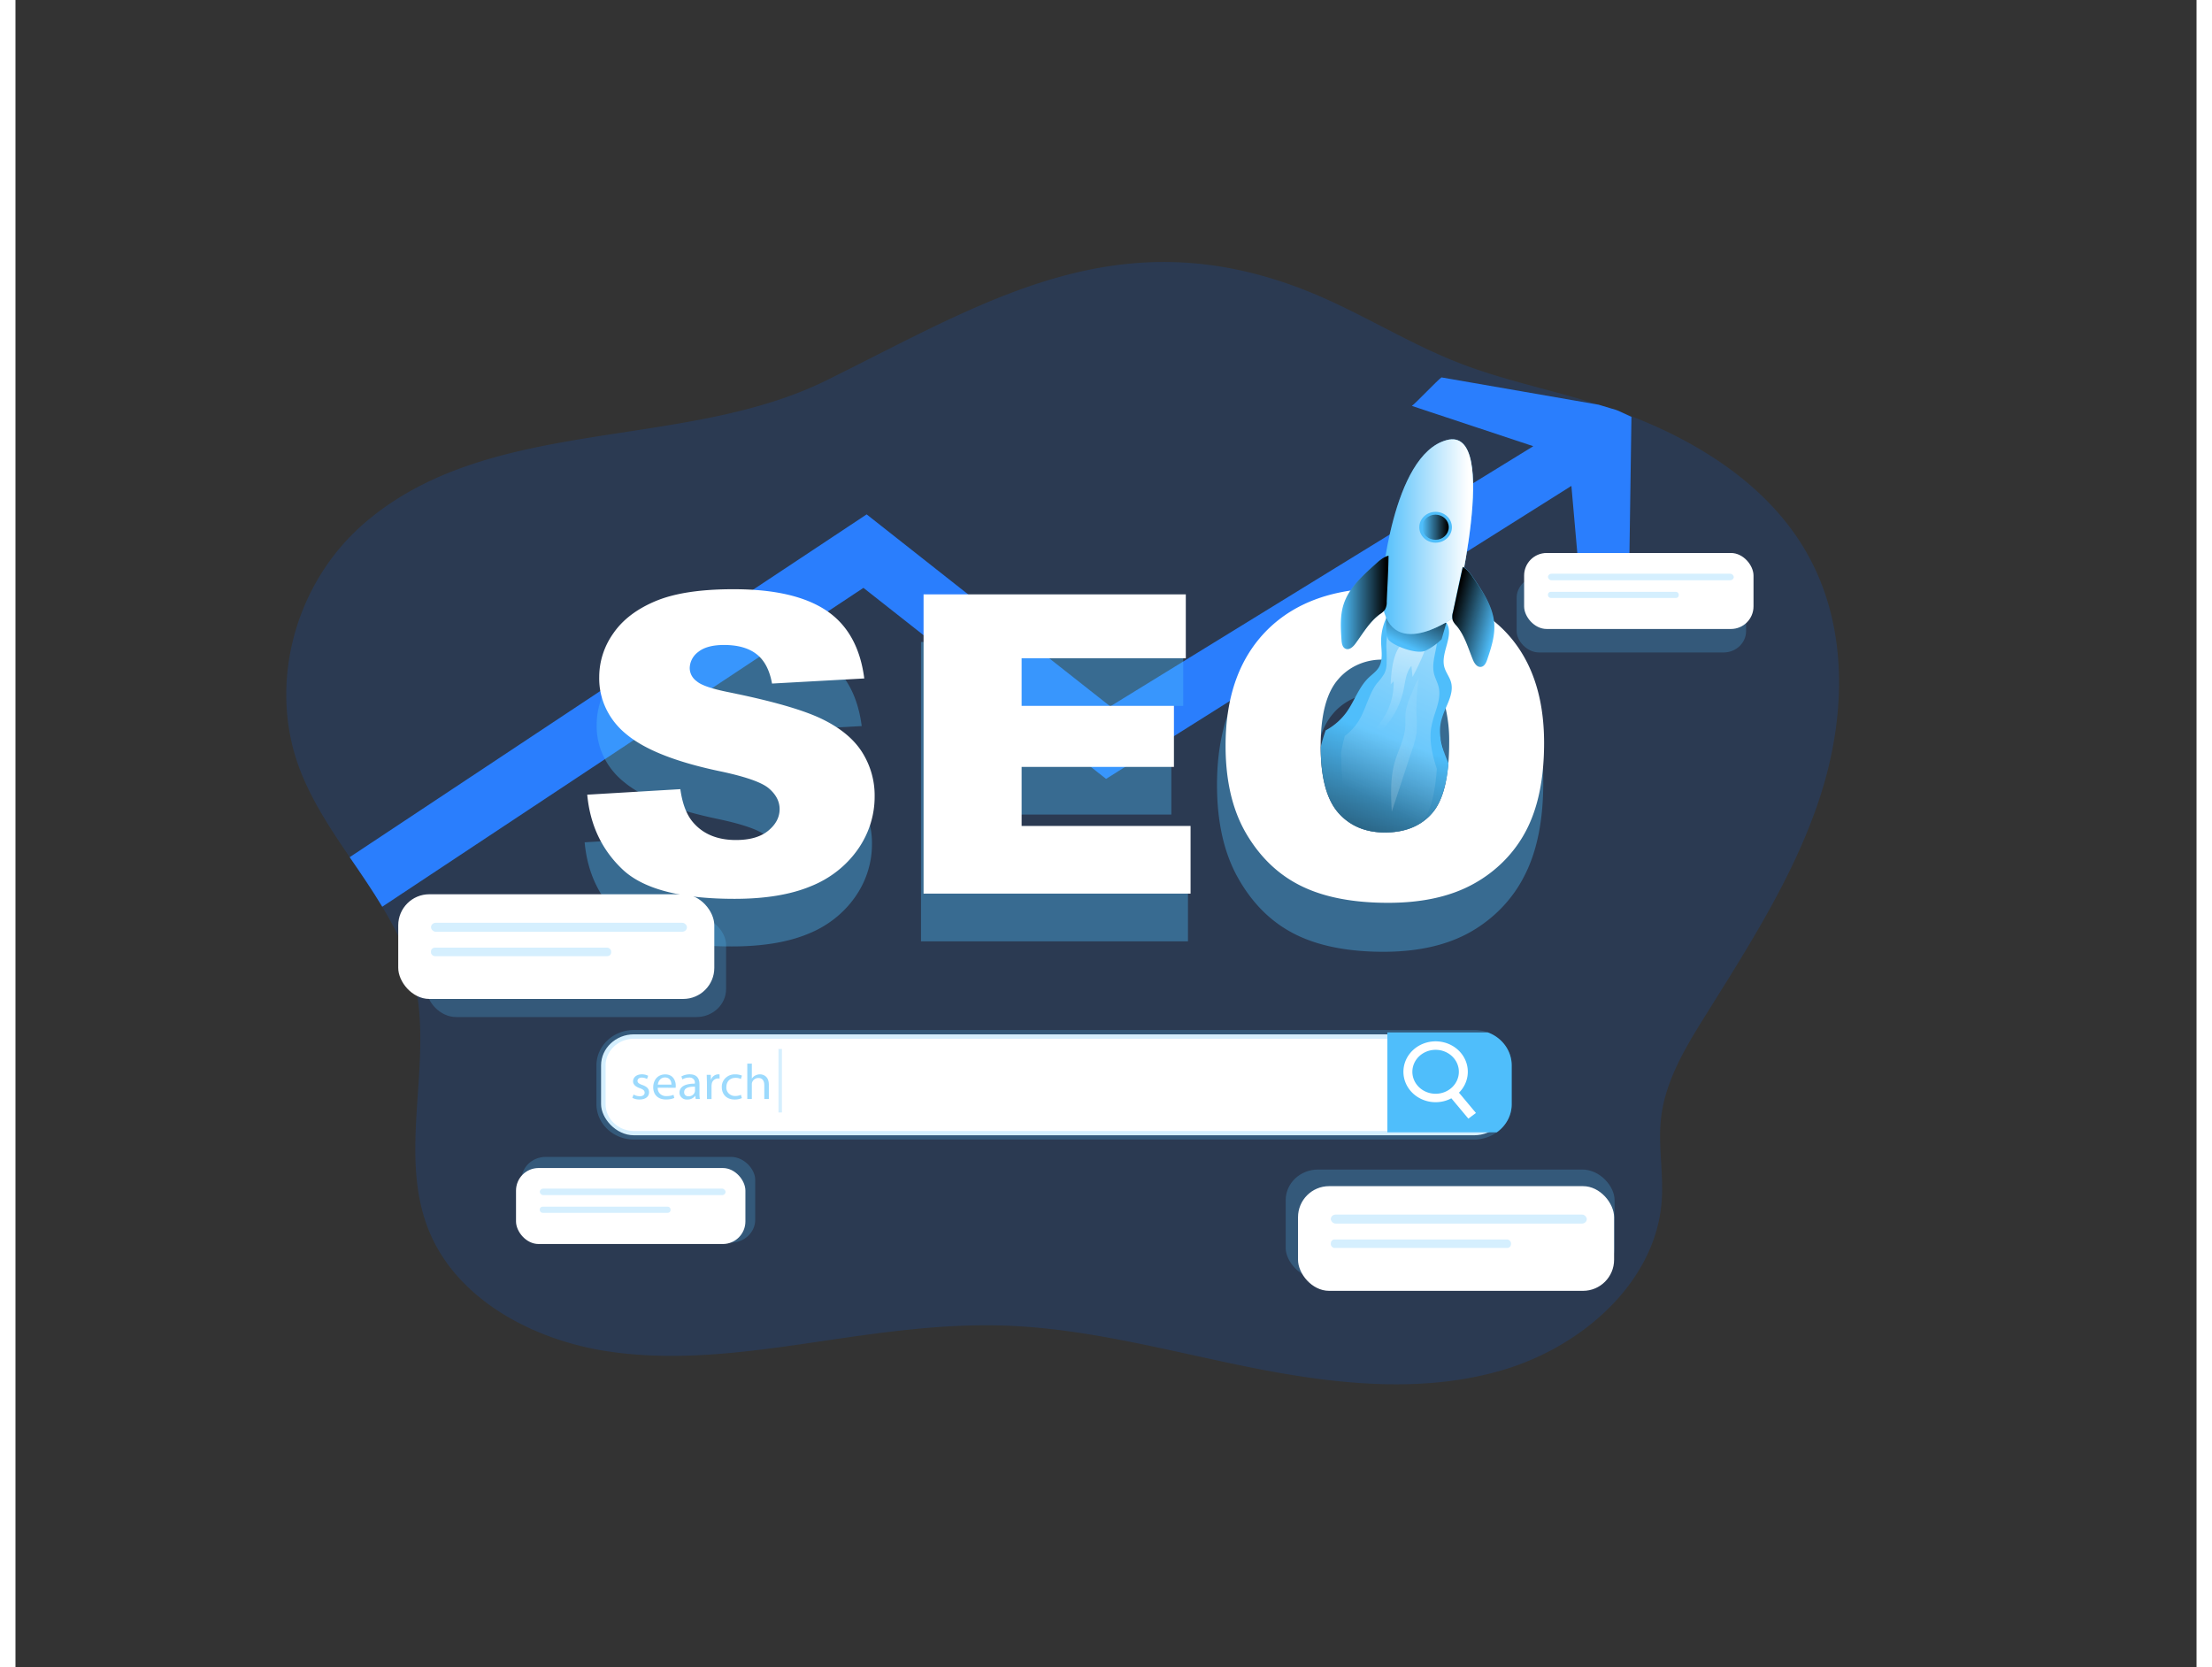 <svg xmlns="http://www.w3.org/2000/svg" xmlns:svg="http://www.w3.org/2000/svg" xmlns:xlink="http://www.w3.org/1999/xlink" id="svg2868" width="406" height="306" version="1.1" viewBox="0 0 681.51 520.94"><rect x="0" y="0" width="681.51" height="520.94" fill="#333333" stroke="none"/><style id="style2741">.G{opacity:.24}.H{fill:#4fbefb}.I{fill:#fff}</style><defs id="defs2762"><linearGradient id="A" x1="486.03" x2="449.74" y1="221.36" y2="315.1" gradientUnits="userSpaceOnUse"><stop id="stop2743" offset="0" stop-color="#010101" stop-opacity="0"/><stop id="stop2745" offset=".95" stop-color="#010101"/></linearGradient><linearGradient id="B" x1="475.54" x2="566.26" y1="295.98" y2="121.93" gradientUnits="userSpaceOnUse"><stop id="stop2748" offset="0" stop-color="#fff" stop-opacity="0"/><stop id="stop2750" offset=".95" stop-color="#fff"/></linearGradient><linearGradient id="C" x1="485.73" x2="502.36" y1="265.76" y2="169.38" xlink:href="#B"/><linearGradient id="D" x1="492.98" x2="505.45" y1="225.57" y2="200.34" gradientTransform="matrix(0.712,0,0,0.673,83.215,49.722)" xlink:href="#A"/><linearGradient id="E" x1="482.56" x2="522.88" y1="175.24" y2="175.24" gradientTransform="matrix(0.712,0,0,0.673,83.215,49.722)" xlink:href="#B"/><linearGradient id="F" x1="462.82" x2="483.76" y1="158.03" y2="158.03" xlink:href="#A"/><linearGradient id="G" x1="447.78" x2="468.73" y1="205.13" y2="205.13" gradientTransform="matrix(-0.97,-0.24,-0.24,0.97,1017.13,122.17)" xlink:href="#A"/><linearGradient id="H" x1="521.62" x2="281.23" y1="265.18" y2="322.26" xlink:href="#B"/><linearGradient id="I" x1="498.55" x2="510.21" y1="123.11" y2="123.11" gradientTransform="matrix(0.712,0,0,0.673,84.617,81.86)" xlink:href="#A"/><path id="J" d="M510.03 232.73q-1.28 15.9-7 23-7.37 9.12-20.82 9.14-13 0-20.66-9.34c-5-6.2-7.53-16.27-7.57-30.33a79.16 79.16 0 0 1 2.17-7.73 27.88 27.88 0 0 0 9.18-8.5c3.51-5.19 5.32-11.55 9.71-16 1.49-1.49 3.22-2.78 4.31-4.56a9.14 9.14 0 0 0 1.25-3.78c.36-2.66-.08-5.56-.12-8.3a26.72 26.72 0 0 1 3.94-14.21c8.34.12 16.55 3.9 24.73 5.39 3.58 6-2.66 13.74-.93 20.54.61 2.42 2.22 4.47 2.9 6.89 1.13 4.11-.6 8.13-2.29 12.24a41.35 41.35 0 0 0-1.94 5.68c-1.6 6.62.5 13.4 3.14 19.87z"/><path id="K" d="M477.73 140.52c-5.55 5.27-11.31 10.86-13.62 18.16-1.73 5.43-1.36 11.27-1 17 .11 1.53.43 3.37 1.86 3.92 1.62.62 3.2-.94 4.19-2.36 3.36-4.82 6.19-10.19 10.84-13.77a8.74 8.74 0 0 0 2.14-2 7.17 7.17 0 0 0 .81-3.73c.26-7.1.74-14.33.78-21.37-2.38.62-4.16 2.39-6 4.15z"/><linearGradient id="linearGradient2874" x1="486.03" x2="449.74" y1="221.36" y2="315.1" gradientUnits="userSpaceOnUse" xlink:href="#A"/><linearGradient id="linearGradient2876" x1="475.54" x2="566.26" y1="295.98" y2="121.93" gradientUnits="userSpaceOnUse" xlink:href="#B"/></defs><path id="path2764" d="m 564.29,247.674 c -7.767,24.666 -22.07,46.955 -35.896,69.103 -6.365,10.138 -12.815,20.714 -14.189,32.428 -1.004,8.698 0.833,17.503 0.171,26.214 -1.858,24.888 -24.37,45.165 -49.558,52.637 -25.189,7.472 -52.47,4.47 -78.314,-0.673 -25.844,-5.143 -51.402,-12.36 -77.78,-13.201 -18.98,-0.599 -37.847,2.087 -56.6,4.854 -22.74,3.366 -45.963,6.732 -68.61,2.955 -22.647,-3.777 -45.023,-16.15 -53.823,-36.272 -10.957,-25.023 1.424,-54.138 -5.34,-80.467 -1.979,-7.796 -5.539,-14.965 -9.747,-21.933 -3.154,-5.258 -6.678,-10.381 -10.174,-15.483 -6.108,-8.974 -12.103,-18.055 -15.798,-28.032 -9.69,-26.16 -1.41,-57.417 20.212,-76.179 39.157,-34.023 99.43,-22.525 144.525,-44.761 49.751,-24.558 91.129,-51.398 150.078,-28.005 16.311,6.483 31.076,16.083 47.451,22.478 13.733,5.386 28.414,8.321 42.546,12.71 l 1.274,0.417 a 160.074,151.361 0 0 1 20.305,7.917 c 18.511,8.752 34.885,21.199 44.61,38.224 12.972,22.606 12.402,50.395 4.656,75.068 z" class="G H" style="stroke-width:.692;opacity:.154;fill:#06f"/><path id="path2766" fill="#59f" d="m 504.943,130.263 -0.812,55.343 -14.324,7.439 -3.631,-41.22 -145.4,91.554 -75.815,-59.692 -150.356,99.633 c -3.154,-5.258 -6.678,-10.381 -10.174,-15.483 l 161.533,-107.112 76.121,59.988 132.18,-81.288 c 0.142,0.04 -37.94,-12.595 -37.94,-12.595 1.125,-0.761 8.045,-8.078 9.255,-8.906 l 49.124,8.536 c 6.941,2.195 3.674,0.714 10.238,3.804 z" style="stroke-width:.692;opacity:.987;fill:#2a7fff;fill-opacity:1"/><g id="g2778" class="H" transform="matrix(0.712,0,0,0.673,84.617,81.86)" style="opacity:1"><rect id="rect2768" width="100.68" height="35.27" x="539.97" y="146.03" class="G" rx="9.9"/><rect id="rect2770" width="144.33" height="50.56" x="438.61" y="421.36" class="G" rx="14.19"/><rect id="rect2772" width="131.43" height="46.56" x="61.58" y="304" class="G" rx="12.99"/><rect id="rect2774" width="102.57" height="39.78" x="103.23" y="415.5" class="G" rx="10.61"/><path id="path2776" d="m 408.46,242.81 q 0,-36.75 18.85,-57.22 18.85,-20.47 52.51,-20.47 34.5,0 53.16,20.11 18.66,20.11 18.67,56.35 0,26.31 -8.16,43.15 a 61,61 0 0 1 -23.57,26.2 q -15.4,9.33 -38.41,9.33 -23.37,0 -38.69,-8.09 -15.32,-8.09 -24.79,-25.55 -9.57,-17.5 -9.57,-43.81 z m 42.7,0.21 q 0,22.73 7.78,32.65 7.78,9.92 21.16,9.93 13.76,0 21.3,-9.73 7.54,-9.73 7.54,-34.9 0,-21.19 -7.87,-31 -7.87,-9.81 -21.35,-9.71 a 25.1,25.1 0 0 0 -20.69,9.9 q -7.86,9.93 -7.87,32.86 z m -320.22,26.41 40.86,-2.56 q 1.33,10 5.41,15.17 6.63,8.45 19,8.44 9.2,0 14.17,-4.32 4.97,-4.32 5,-10 0,-5.4 -4.74,-9.67 -4.74,-4.27 -22,-8.06 -28.25,-6.35 -40.29,-16.87 a 33.94,33.94 0 0 1 -12.13,-26.83 36.44,36.44 0 0 1 6.21,-20.24 q 6.21,-9.53 18.67,-15 12.46,-5.47 34.18,-5.45 26.64,0 40.62,9.91 13.98,9.91 16.64,31.52 l -40.51,2.39 q -1.62,-9.39 -6.78,-13.65 -5.16,-4.26 -14.27,-4.27 -7.48,0 -11.28,3.18 a 9.73,9.73 0 0 0 -3.79,7.73 7.73,7.73 0 0 0 3.13,6 q 3,2.74 14.41,5.12 28.16,6.06 40.34,12.27 12.18,6.21 17.72,15.41 a 39,39 0 0 1 5.52,20.54 44.07,44.07 0 0 1 -7.4,24.65 46.2,46.2 0 0 1 -20.66,17.11 q -13.27,5.83 -33.47,5.83 -35.44,0 -49.1,-13.65 -13.66,-13.65 -15.46,-34.7 z m 147.61,-93 h 115.09 v 29.68 h -72.05 v 22.08 h 66.83 v 28.35 h -66.83 v 27.4 h 74.13 v 31.47 H 278.55 Z" opacity=".37"/></g><g id="g2784" class="I" transform="matrix(0.712,0,0,0.673,84.617,81.86)" style="opacity:1"><path id="path2780" d="m 132.08,247.32 40.86,-2.56 q 1.32,10 5.4,15.17 6.65,8.44 19,8.44 9.19,0 14.17,-4.32 4.98,-4.32 5,-10 0,-5.4 -4.74,-9.67 -4.74,-4.27 -22,-8.06 -28.26,-6.35 -40.29,-16.87 a 34,34 0 0 1 -12.14,-26.83 36.44,36.44 0 0 1 6.21,-20.24 q 6.21,-9.52 18.68,-15 12.47,-5.48 34.17,-5.45 26.64,0 40.63,9.91 13.99,9.91 16.63,31.52 l -40.48,2.37 q -1.6,-9.39 -6.78,-13.65 -5.18,-4.26 -14.26,-4.27 -7.5,0 -11.28,3.18 a 9.73,9.73 0 0 0 -3.8,7.72 7.73,7.73 0 0 0 3.13,6 q 3,2.76 14.41,5.13 28.15,6.06 40.34,12.27 12.19,6.21 17.73,15.41 a 39.12,39.12 0 0 1 5.54,20.57 44.14,44.14 0 0 1 -7.39,24.65 46.29,46.29 0 0 1 -20.67,17.11 q -13.27,5.84 -33.46,5.83 -35.46,0 -49.11,-13.65 -13.65,-13.65 -15.5,-34.71 z m 147.6,-93 h 115.09 v 29.67 h -72.05 v 22.09 h 66.84 v 28.35 h -66.84 v 27.4 h 74.14 v 31.43 H 279.68 Z"/><rect id="rect2782" width="397.62" height="46.87" x="138.15" y="358.59" rx="14.43"/></g><g id="g2792" class="H" transform="matrix(0.712,0,0,0.673,84.617,81.86)" style="opacity:1"><path id="path2786" d="m 527.32,357.7 a 16.2,16.2 0 0 0 -6,-1.13 H 152.59 c -9.078,0.005 -16.442,7.352 -16.47,16.43 v 18 c 0.022,9.082 7.388,16.435 16.47,16.44 h 368.77 c 9.053,-0.06 16.375,-7.387 16.43,-16.44 v -18 a 16.43,16.43 0 0 0 -10.47,-15.3 z m 6.45,33.34 c -0.016,6.847 -5.563,12.394 -12.41,12.41 H 152.59 c -6.86,0 -12.428,-5.55 -12.45,-12.41 v -18 c 0.028,-6.856 5.594,-12.4 12.45,-12.4 h 368.77 c 6.843,0.016 12.388,5.557 12.41,12.4 z" class="G"/><path id="path2788" d="m 152.41,386.53 a 5.38,5.38 0 0 0 2.69,0.81 c 1.48,0 2.17,-0.74 2.17,-1.67 0,-0.93 -0.58,-1.5 -2.08,-2.06 -2,-0.72 -3,-1.83 -3,-3.17 0,-1.81 1.46,-3.29 3.87,-3.29 a 5.62,5.62 0 0 1 2.76,0.69 l -0.51,1.49 a 4.34,4.34 0 0 0 -2.29,-0.65 c -1.21,0 -1.88,0.69 -1.88,1.53 0,0.84 0.67,1.34 2.13,1.9 1.95,0.73 2.94,1.71 2.94,3.38 0,2 -1.53,3.36 -4.19,3.36 a 6.43,6.43 0 0 1 -3.15,-0.77 z m 10.62,-3.15 a 3.59,3.59 0 0 0 3.8,3.88 7.29,7.29 0 0 0 3.11,-0.58 l 0.35,1.46 a 9,9 0 0 1 -3.73,0.7 c -3.46,0 -5.52,-2.27 -5.52,-5.66 0,-3.39 2,-6 5.26,-6 3.66,0 4.63,3.22 4.63,5.28 a 9.05,9.05 0 0 1 -0.06,0.95 z m 6,-1.46 c 0,-1.3 -0.54,-3.31 -2.83,-3.31 -2.06,0 -3,1.89 -3.13,3.31 z m 10.63,6.69 -0.16,-1.41 h -0.07 a 4.19,4.19 0 0 1 -3.43,1.67 3.2,3.2 0 0 1 -3.43,-3.22 c 0,-2.71 2.41,-4.19 6.74,-4.17 v -0.22 a 2.31,2.31 0 0 0 -2.54,-2.6 5.55,5.55 0 0 0 -2.92,0.84 l -0.47,-1.35 a 7,7 0 0 1 3.69,-1 c 3.43,0 4.26,2.34 4.26,4.58 v 4.2 a 15.62,15.62 0 0 0 0.18,2.68 z m -0.3,-5.72 c -2.22,-0.05 -4.75,0.35 -4.75,2.53 a 1.8,1.8 0 0 0 1.92,1.94 2.78,2.78 0 0 0 2.71,-1.87 2.13,2.13 0 0 0 0.12,-0.65 z m 5.25,-1.99 -0.09,-3.5 h 1.78 l 0.07,2.2 h 0.09 a 3.37,3.37 0 0 1 3.11,-2.45 2.1,2.1 0 0 1 0.58,0.07 v 1.92 a 2.91,2.91 0 0 0 -0.7,-0.07 2.86,2.86 0 0 0 -2.73,2.62 5.29,5.29 0 0 0 -0.09,0.95 v 6 h -2 z m 15.33,7.3 a 7.45,7.45 0 0 1 -3.22,0.65 c -3.38,0 -5.58,-2.3 -5.58,-5.73 a 5.69,5.69 0 0 1 6,-5.95 6.83,6.83 0 0 1 2.83,0.58 l -0.47,1.58 a 4.67,4.67 0 0 0 -2.36,-0.54 c -2.57,0 -4,1.9 -4,4.24 a 3.85,3.85 0 0 0 3.89,4.2 5.84,5.84 0 0 0 2.5,-0.56 z m 2.38,-16.03 h 2 v 7 a 3.88,3.88 0 0 1 1.46,-1.44 4.29,4.29 0 0 1 2.09,-0.57 c 1.51,0 3.91,0.92 3.91,4.79 v 6.67 h -2 v -6.44 c 0,-1.8 -0.67,-3.33 -2.59,-3.33 a 2.93,2.93 0 0 0 -2.73,2 2.37,2.37 0 0 0 -0.14,1 v 6.76 h -2 z" opacity=".56"/><path id="path2790" d="m 537.79,373 v 18 a 16.23,16.23 0 0 1 -6.56,13.09 h -48 V 357.7 h 44.1 a 16.43,16.43 0 0 1 10.46,15.3 z"/></g><g id="g2798" class="I" transform="matrix(0.712,0,0,0.673,84.617,81.86)" style="opacity:1"><path id="path2794" d="m 504.41,390.1 a 14.13,14.13 0 1 1 14.12,-14.12 c -0.017,7.791 -6.329,14.103 -14.12,14.12 z m 0,-24.32 a 10.2,10.2 0 1 0 10.19,10.2 c 0,-5.629 -4.561,-10.194 -10.19,-10.2 z"/><path id="path2796" d="m 509.397,385.878 3.326,-2.63 9.373,11.851 -3.326,2.63 z M 533.85,170.39 q -18.26,-18.9 -51.91,-18.93 -32.87,0 -51.31,19.25 c -12.24,12.89 -18.41,30.81 -18.41,53.89 q 0,24.77 9.31,41.24 9.31,16.47 24.28,24.08 14.93,7.62 37.78,7.61 22.47,0 37.49,-8.82 a 58.46,58.46 0 0 0 23,-24.64 q 7.9,-15.9 7.93,-40.64 0.02,-34.06 -18.16,-53.04 z m -79.9,54.41 q 0,-21.63 7.61,-30.93 a 24.49,24.49 0 0 1 19,-9.26 6.51,6.51 0 0 1 1.25,-0.08 q 13.15,0 20.86,9.18 a 31.51,31.51 0 0 1 6.12,13.45 70.66,70.66 0 0 1 1.57,15.71 c 0,3.54 -0.12,6.8 -0.36,9.86 q -1.28,15.9 -7,23 -7.37,9.12 -20.82,9.14 -13,0 -20.66,-9.34 c -5,-6.2 -7.53,-16.27 -7.57,-30.33 z"/></g><use id="use2800" width="100%" height="100%" x="0" y="0" class="H" transform="matrix(0.712,0,0,0.673,84.617,81.86)" xlink:href="#J" style="opacity:1"/><g id="g2808" transform="matrix(0.712,0,0,0.673,83.215,49.722)" style="opacity:1"><use id="use2802" width="100%" height="100%" x="1.97" y="47.74" fill="url(#A)" xlink:href="#J" style="fill:url(#linearGradient2874)"/><path id="path2804" fill="url(#B)" d="m 506.89,283.07 q -1,15.89 -5.25,23 c -3.68,6.08 -8.87,9.15 -15.6,9.15 q -9.78,0 -15.48,-9.35 c -3.74,-6.2 -5.64,-16.27 -5.67,-30.32 q 0.67,-4 1.63,-7.73 a 25.16,25.16 0 0 0 6.88,-8.5 c 2.62,-5.2 4,-11.56 7.27,-16 a 26.11,26.11 0 0 0 3.23,-4.55 11.46,11.46 0 0 0 0.93,-3.79 76.65,76.65 0 0 0 -0.09,-8.29 33.79,33.79 0 0 1 3,-14.22 c 6.24,0.12 12.4,3.91 18.52,5.4 2.69,6 -2,13.73 -0.69,20.54 0.45,2.41 1.66,4.47 2.17,6.88 0.85,4.11 -0.45,8.14 -1.72,12.25 a 53.49,53.49 0 0 0 -1.45,5.67 c -1.21,6.61 0.36,13.41 2.32,19.86 z" style="fill:url(#linearGradient2876)"/><path id="path2806" fill="url(#C)" d="m 486.64,243.89 1.3,-1.45 a 31.82,31.82 0 0 1 -7,20.75 c -2.17,2.68 -4.87,5.16 -5.71,8.51 A 39.79,39.79 0 0 0 492.39,246 c 0.7,-3.71 1,-7.77 3.36,-10.7 l 0.49,5.11 a 104.84,104.84 0 0 0 5.37,-12.24 c 0.3,-0.81 0.54,-1.85 -0.11,-2.42 a 2.24,2.24 0 0 0 -1.27,-0.41 c -4,-0.39 -8.44,-1.72 -10.5,2.34 -2.35,4.66 -2.89,11.11 -3.09,16.21 z" style="fill:url(#C)"/></g><path id="path2810" d="m 428.352,192.762 c 0,0 -0.406,5.534 0.712,7.156 1.118,1.622 8.679,4.773 11.605,3.366 a 19.792,18.715 0 0 0 4.948,-3.528 l 1.474,-5.116 z" class="H" style="stroke-width:.692;opacity:1"/><path id="path2812" fill="url(#D)" d="m 428.352,192.762 c 0,0 -0.406,5.534 0.712,7.156 1.118,1.622 8.679,4.773 11.605,3.366 a 19.792,18.715 0 0 0 4.948,-3.528 l 1.474,-5.116 z" style="fill:url(#D);stroke-width:.692;opacity:1"/><path id="path2814" d="m 426.771,183.822 c 0,0 3.225,-41.738 20.447,-46.309 17.222,-4.571 2.136,55.471 2.136,55.471 0,0 -22.583,16.285 -22.583,-9.162 z" class="H" style="stroke-width:.692;opacity:1"/><path id="path2816" fill="url(#E)" d="m 426.771,183.822 c 0,0 3.225,-41.738 20.447,-46.309 17.222,-4.571 2.136,55.471 2.136,55.471 0,0 -22.583,16.285 -22.583,-9.162 z" style="fill:url(#E);stroke-width:.692;opacity:1"/><use id="use2818" width="100%" height="100%" x="0" y="0" class="H" transform="matrix(0.712,0,0,0.673,84.617,81.86)" xlink:href="#K" style="opacity:1"/><use id="use2820" width="100%" height="100%" x="0" y="0" fill="url(#F)" transform="matrix(0.712,0,0,0.673,84.617,81.86)" xlink:href="#K" style="fill:url(#F);opacity:1"/><path id="path2822" d="m 455.704,180.792 c 2.955,4.335 5.995,8.913 6.365,14.05 0.278,3.83 -0.968,7.594 -2.193,11.249 -0.328,0.983 -0.861,2.134 -1.944,2.269 -1.232,0.148 -2.058,-1.124 -2.506,-2.215 -1.509,-3.682 -2.563,-7.647 -5.176,-10.731 a 6.272,5.931 0 0 1 -1.146,-1.629 5.197,4.914 0 0 1 0.064,-2.572 c 1.018,-4.712 1.901,-9.485 3.068,-14.137 1.559,0.835 2.492,2.275 3.467,3.716 z" class="H" style="stroke-width:.692;opacity:1"/><g id="g2828" transform="matrix(0.712,0,0,0.673,83.215,49.722)" style="opacity:1"><path id="path2824" fill="url(#G)" d="m 523.17,194.88 c 4.14,6.43 8.41,13.23 8.93,20.87 0.39,5.68 -1.35,11.27 -3.08,16.71 -0.46,1.46 -1.21,3.17 -2.73,3.36 -1.72,0.22 -2.89,-1.67 -3.52,-3.29 -2.12,-5.47 -3.6,-11.35 -7.26,-15.93 a 8.59,8.59 0 0 1 -1.61,-2.42 7.19,7.19 0 0 1 0.08,-3.82 l 4.31,-21 c 2.2,1.24 3.5,3.38 4.88,5.52 z" style="fill:url(#G)"/><path id="path2826" fill="url(#H)" d="m 495.72,248.4 a 33,33 0 0 0 -2.42,7.78 c -0.36,2.66 -0.06,5.37 -0.3,8 -0.47,5.42 -3.08,10.39 -4.53,15.64 -2.06,7.48 -1.71,15.38 -1.34,23.12 L 496,274.4 a 44.59,44.59 0 0 0 2,-8 62.5,62.5 0 0 0 -0.05,-9.28 93.07,93.07 0 0 1 1.1,-16.17 c -1.53,2.13 -2.34,4.99 -3.33,7.45 z" style="fill:url(#H)"/></g><ellipse id="circle2830" cx="443.744" cy="164.75" class="H" rx="5.098" ry="4.82" style="stroke-width:.692;opacity:1"/><ellipse id="circle2832" cx="443.708" cy="164.737" fill="url(#I)" rx="4.151" ry="3.925" style="fill:url(#I);stroke-width:.692;opacity:1"/><rect id="rect2834" width="98.761" height="32.711" x="400.757" y="370.627" class="I" rx="9.711" style="stroke-width:.692;opacity:1"/><g id="g2840" class="H" transform="matrix(0.712,0,0,0.673,84.617,81.86)" style="opacity:1"><rect id="rect2836" width="112.33" height="4.18" x="458.41" y="442.27" class="G" rx="2.09"/><rect id="rect2838" width="79.06" height="3.95" x="458.41" y="453.83" class="G" rx="1.7"/></g><rect id="rect2842" width="98.761" height="32.711" x="119.602" y="279.422" class="I" rx="9.711" style="stroke-width:.692;opacity:1"/><g id="g2848" class="H" transform="matrix(0.712,0,0,0.673,84.617,81.86)" style="opacity:1"><rect id="rect2844" width="112.33" height="4.18" x="63.51" y="306.79" class="G" rx="2.09"/><rect id="rect2846" width="79.06" height="3.95" x="63.51" y="318.35" class="G" rx="1.7"/></g><rect id="rect2850" width="71.679" height="23.744" x="156.403" y="364.965" class="I" rx="7.048" style="stroke-width:.692;opacity:1"/><g id="g2856" class="H" transform="matrix(0.712,0,0,0.673,84.617,81.86)" style="opacity:1"><rect id="rect2852" width="81.53" height="3.03" x="111.26" y="430.21" class="G" rx="1.52"/><rect id="rect2854" width="57.39" height="2.87" x="111.26" y="438.6" class="G" rx="1.24"/></g><rect id="rect2858" width="71.679" height="23.744" x="471.403" y="172.788" class="I" rx="7.048" style="stroke-width:.692;opacity:1"/><g id="g2866" class="H" transform="matrix(0.712,0,0,0.673,84.617,81.86)" style="opacity:1"><rect id="rect2860" width="81.53" height="3.03" x="553.71" y="144.74" class="G" rx="1.52"/><rect id="rect2862" width="57.39" height="2.87" x="553.71" y="153.13" class="G" rx="1.24"/><path id="path2864" d="m 216.01,365.39 h 1.51 v 29.48 h -1.51 z" class="G"/></g></svg>
